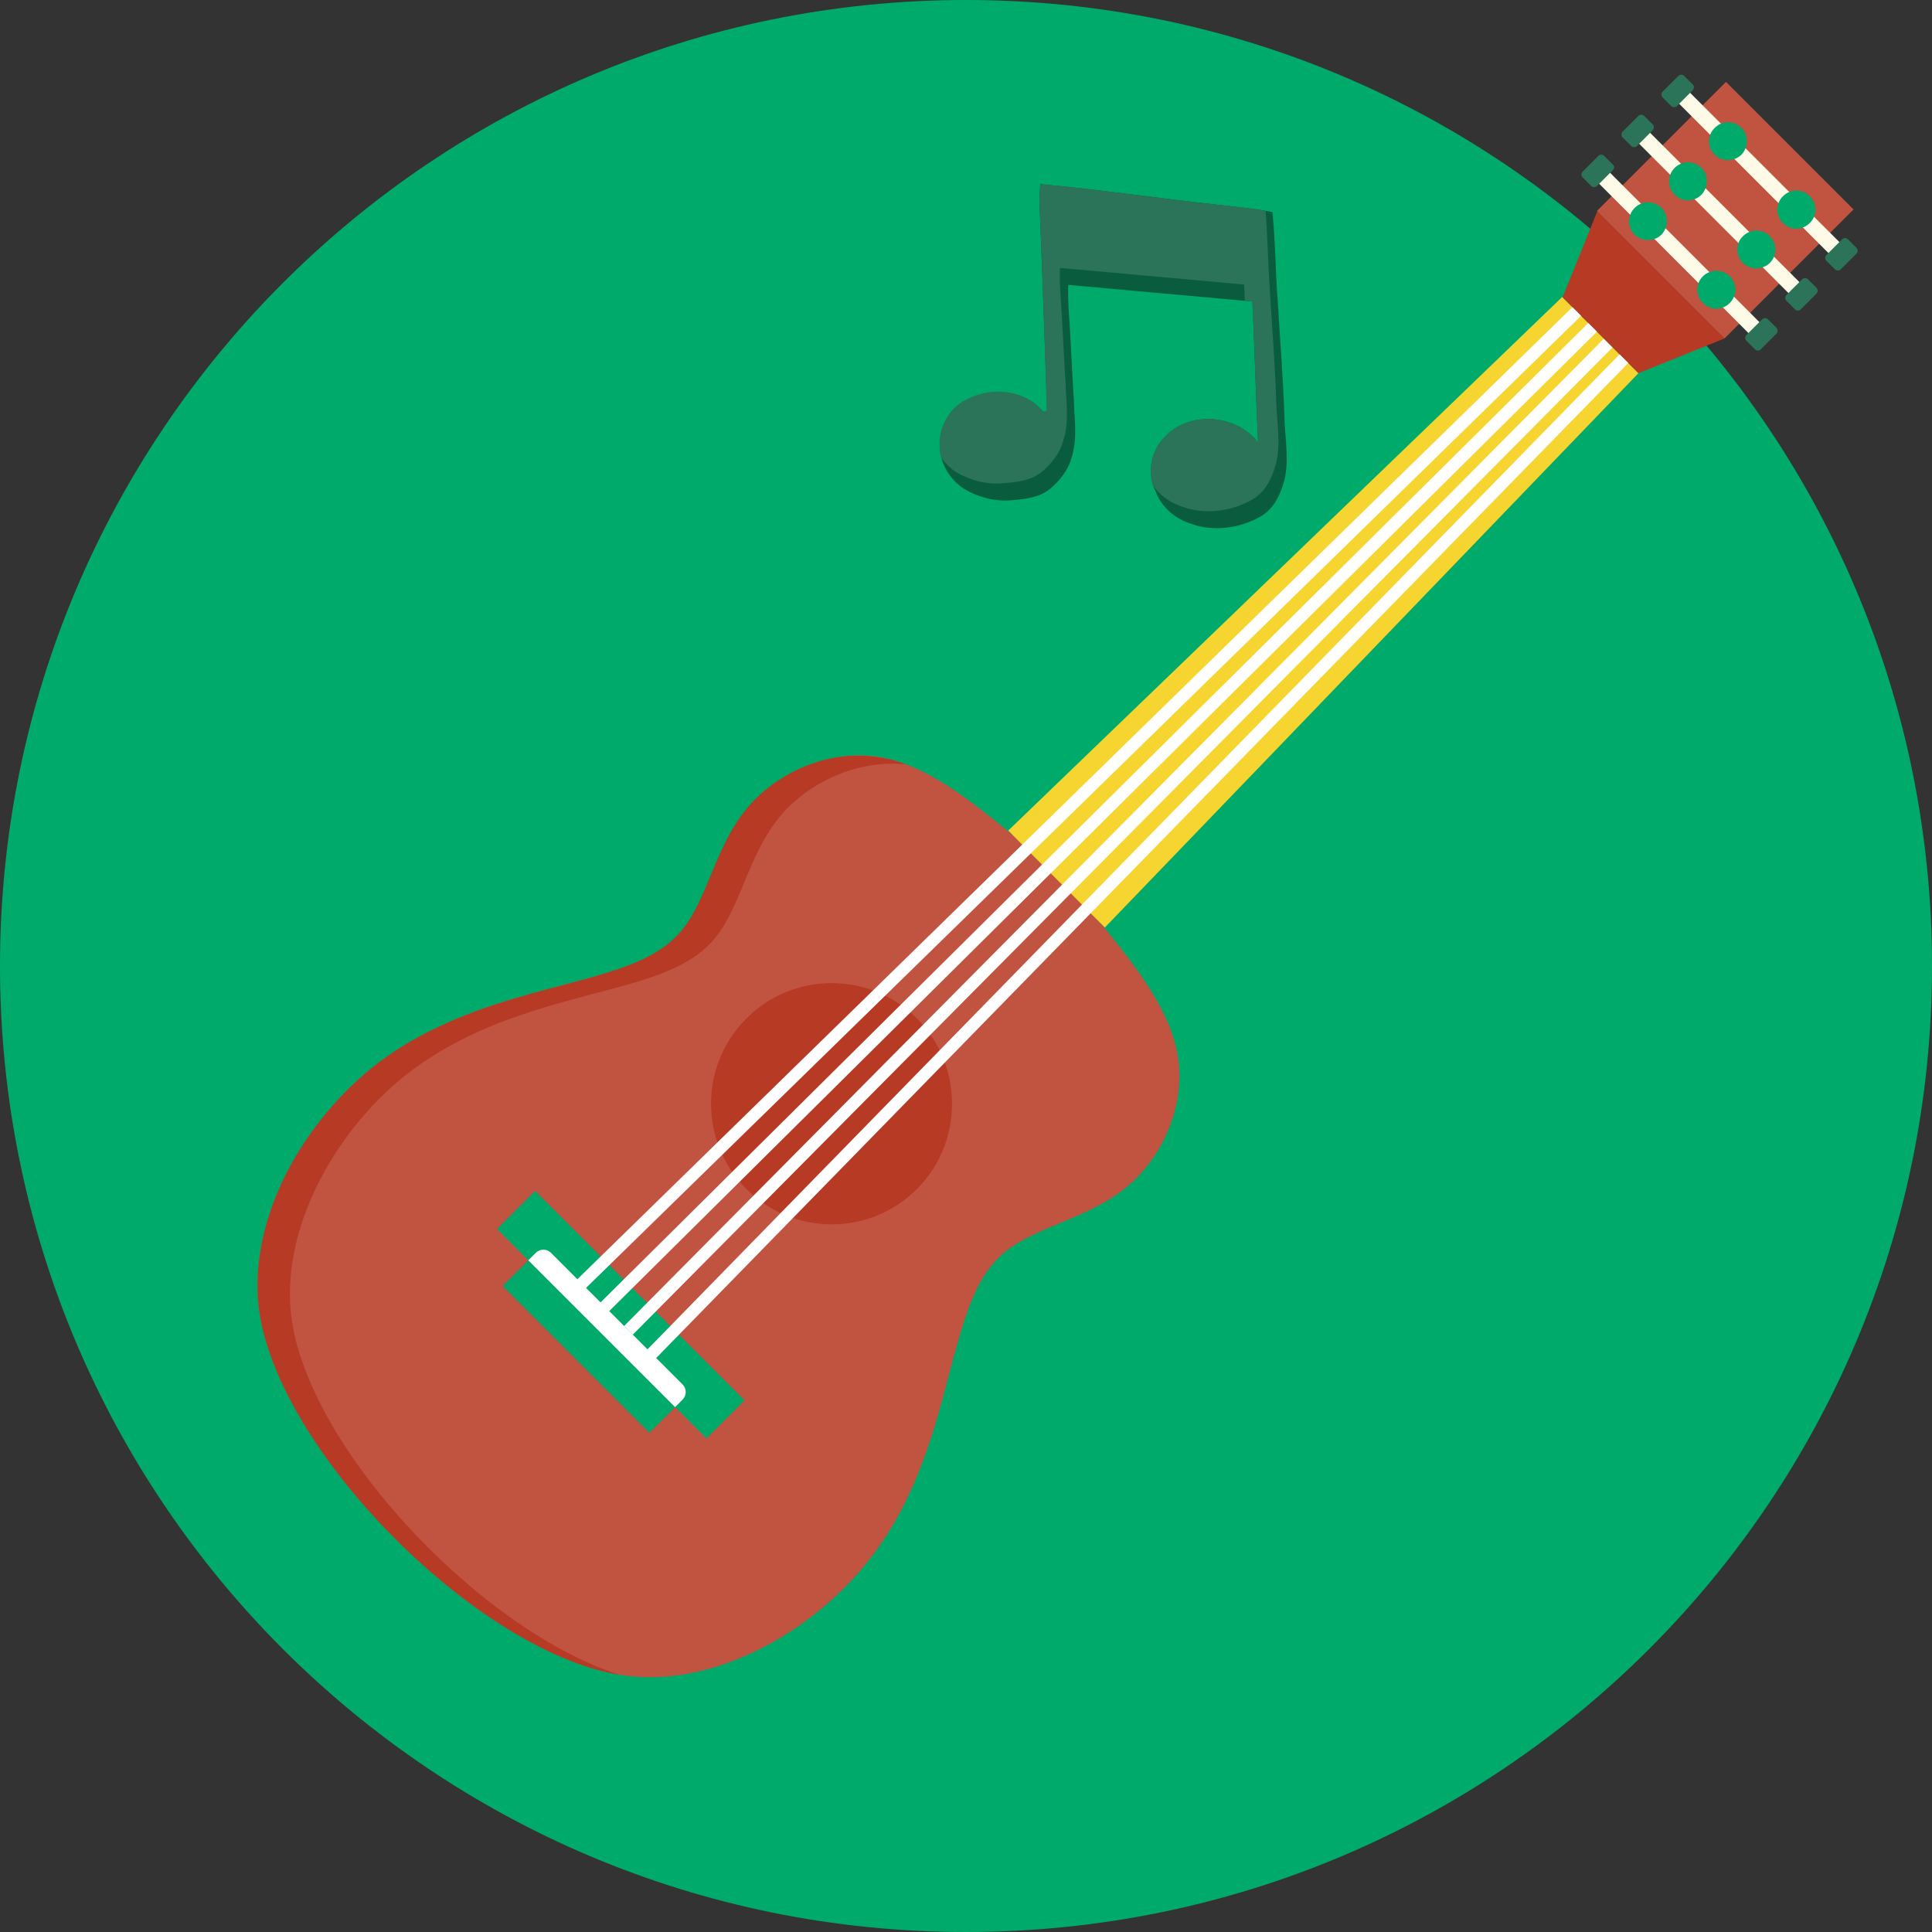 <?xml version="1.0" encoding="utf-8"?>
<!-- Generator: Adobe Illustrator 21.0.2, SVG Export Plug-In . SVG Version: 6.00 Build 0)  -->
<svg version="1.1" id="Layer_1" xmlns="http://www.w3.org/2000/svg" xmlns:xlink="http://www.w3.org/1999/xlink" x="0px" y="0px"
	 viewBox="0 0 512 512" style="enable-background:new 0 0 512 512;" xml:space="preserve">
<rect x="0" y="0" width="512" height="512" fill="#333333" stroke="none"/>
<style type="text/css">
	.st0{fill:#00AA6B;}
	.st1{fill:#095D3E;}
	.st2{fill:#2C7459;}
	.st3{fill:#C05441;}
	.st4{fill:#F7D531;}
	.st5{fill:#B73A25;}
	.st6{fill:#FFFFFF;}
	.st7{fill:#FEFAE8;}
</style>
<path class="st0" d="M256,0c141.4,0,256,114.6,256,256S397.4,512,256,512S0,397.4,0,256S114.6,0,256,0z"/>
<path class="st1" d="M275.6,56.9c-0.2-2.7-0.2-5.4,0.1-8.1c15.5,1.4,30.9,3.7,46.4,5.4c5,0.6,10.1,1,15.1,2
	c0.8,7.7,0.8,15.5,1.4,23.3c0.6,10.5,1.5,21,1.8,31.6c0.2,5.7,1.4,11.6-0.3,17.1c-1,3.4-2.8,6.8-5.9,8.6c-5.5,3.2-12.6,4.2-18.6,2
	c-4.2-1.3-7.9-4.5-9.4-8.7c-2.3-4.6-1.2-10.6,2.4-14.2c6.4-7.1,19.1-6.2,24.8,1.4c-0.6-12.5-0.9-24.9-1.5-37.4
	c-16.3-1.5-32.5-2.9-48.8-4.4c-0.1,2.6,0,5.2,0.2,7.8c0.5,7.6,0.8,15.3,1.3,22.9c0.1,5,1,10.1-0.6,15c-0.9,3.4-3.2,6.3-5.9,8.5
	c-3,2.3-6.8,2.6-10.4,2.9c-4.3,0.3-8.7-0.9-12.3-3.1c-3.6-2.4-6.2-6.5-6.3-10.8c-0.4-5.3,2.6-10.8,7.5-12.9
	c6.3-3.3,15.3-2.4,19.9,3.4c0.3-0.1,0.6-0.2,1-0.3C276.9,91.5,276.3,74.2,275.6,56.9L275.6,56.9z"/>
<path class="st2" d="M275.6,56.9c-0.2-2.7-0.2-5.4,0.1-8.1c15.5,1.4,30.9,3.7,46.4,5.4c4.4,0.5,8.9,0.9,13.3,1.7
	c0.5,6.4,0.6,12.8,1,19.1c0.6,10.5,1.5,21,1.8,31.6c0.2,5.7,1.4,11.6-0.3,17.1c-1,3.4-2.8,6.8-5.9,8.6c-5.5,3.2-12.6,4.2-18.6,2
	c-3.2-1-6.1-3-7.9-5.8c-1.4-4.3-0.1-9.4,3.1-12.6c6.4-7.1,19.1-6.2,24.8,1.4c-0.6-12.5-0.9-24.9-1.5-37.4l-2-0.2l-0.2-4.3
	c-16.3-1.5-32.5-2.9-48.8-4.4c-0.1,2.6,0,5.2,0.2,7.8c0.5,7.6,0.8,15.3,1.3,22.9c0.1,5,1,10.1-0.6,15c-0.9,3.4-3.2,6.3-5.9,8.5
	c-3,2.3-6.8,2.6-10.4,2.9c-4.3,0.3-8.7-0.9-12.3-3.1c-1.4-1-2.7-2.2-3.8-3.7c-0.2-0.9-0.4-1.8-0.4-2.7c-0.4-5.3,2.6-10.8,7.5-12.9
	c6.3-3.3,15.3-2.4,19.9,3.4c0.3-0.1,0.6-0.2,1-0.3C276.9,91.5,276.3,74.2,275.6,56.9L275.6,56.9z"/>
<path class="st3" d="M268.9,221.7c-11.9-9.7-23.8-19.4-36.6-21.2c-12.8-1.8-26.5,4.2-34.4,13.9c-8,9.8-10.2,23.3-16.6,31.5
	c-6.4,8.2-17,11.2-32.4,15.2c-15.4,4.1-35.7,9.3-52.4,23.6c-16.7,14.4-29.9,37.9-28.1,60.1c3.3,38.8,60.7,96.2,99.5,99.5
	c22.2,1.9,45.7-11.3,60.1-28.1c14.4-16.7,19.6-37,23.6-52.4c4.1-15.4,7-26,15.2-32.4c8.2-6.4,21.7-8.6,31.5-16.6
	c9.8-8,15.8-21.7,13.9-34.4c-1.8-12.4-11-24-20.4-35.6C291.7,244.6,269.2,222.1,268.9,221.7L268.9,221.7z"/>
<path class="st4" d="M434.2,98.9L414,78.7L267.2,220.1c2.6,2.7,20.4,20.5,25.6,25.7L434.2,98.9L434.2,98.9z"/>
<path class="st0" d="M197.3,371.1l-55.5-55.5l-10.1,10.1l55.5,55.5L197.3,371.1z"/>
<path class="st5" d="M434.2,98.9l-10.6-10.6l-9.5-9.5l9.2-22.8L457,89.7L434.2,98.9L434.2,98.9z"/>
<path class="st3" d="M491.2,55.5l-33.8-33.8l-34.2,34.2c2.6,2.6,28.6,28.6,33.8,33.8L491.2,55.5z"/>
<path class="st5" d="M243,269.9c-12.5-12.5-32.7-12.5-45.2,0c-12.5,12.5-12.5,32.7,0,45.2c12.5,12.5,32.7,12.5,45.2,0
	C255.4,302.7,255.4,282.4,243,269.9z"/>
<path class="st0" d="M178.9,372.9L140,334l-6.8,6.8l38.9,38.9L178.9,372.9L178.9,372.9z"/>
<path class="st6" d="M178.9,372.9L140,334l2-2c1.1-1.1,2.9-1.1,4,0l34.9,34.9c1.1,1.1,1.1,2.9,0,4L178.9,372.9z"/>
<path class="st5" d="M240.1,202.6c-12.5-1.4-25.8,4.5-33.6,14c-8,9.8-10.2,23.3-16.6,31.5c-6.4,8.2-17,11.2-32.4,15.2
	c-15.4,4.1-35.7,9.3-52.4,23.6c-16.7,14.4-29.9,37.9-28.1,60.1c2.9,34.8,49.4,84.6,87,96.8c-38.6-6.5-92.5-61.5-95.6-99
	c-0.9-11.2,2-22.8,7.2-33.3c5.2-10.3,12.6-19.6,20.8-26.7c5.5-4.8,11.4-8.5,17.4-11.5c12.1-6.1,24.6-9.4,34.9-12.1
	c15.4-4.1,26-7,32.4-15.2s8.6-21.7,16.6-31.5c8-9.8,21.7-15.8,34.4-13.9C235,200.9,237.6,201.6,240.1,202.6L240.1,202.6z"/>
<path class="st6" d="M173.2,360.6L431.5,96.2l-2.3-2.3L170.9,358.3L173.2,360.6z M154.6,342L154.6,342l-2.3-2.3L416.7,81.4l2.3,2.3
	L154.6,342z M161.4,347.5L161.4,347.5l-2.3-2.3L420.9,85.6l2.3,2.3L161.4,347.5z M167.7,353.7L167.7,353.7l-2.3-2.3L425,89.8
	l2.3,2.3L167.7,353.7z"/>
<path class="st7" d="M489.5,66.2l-43.7-43.7l-2.9,2.9l43.7,43.7L489.5,66.2L489.5,66.2z"/>
<g>
	<path class="st2" d="M492,65.7l-2.3-2.3c-0.4-0.4-1.1-0.4-1.5,0l-4.2,4.2c-0.4,0.4-0.4,1.1,0,1.5l2.3,2.3c0.4,0.4,1.1,0.4,1.5,0
		l4.2-4.2C492.4,66.8,492.4,66.1,492,65.7z"/>
	<path class="st2" d="M448.6,22.4l-2.3-2.3c-0.4-0.4-1.1-0.4-1.5,0l-4.2,4.2c-0.4,0.4-0.4,1.1,0,1.5l2.3,2.3c0.4,0.4,1.1,0.4,1.5,0
		l4.2-4.2C449,23.4,449,22.8,448.6,22.4z"/>
</g>
<path class="st7" d="M478.9,76.8l-43.7-43.7l-2.9,2.9L476,79.7L478.9,76.8L478.9,76.8z"/>
<g>
	<path class="st2" d="M481.4,76.3l-2.3-2.3c-0.4-0.4-1.1-0.4-1.5,0l-4.2,4.2c-0.4,0.4-0.4,1.1,0,1.5l2.3,2.3c0.4,0.4,1.1,0.4,1.5,0
		l4.2-4.2C481.8,77.4,481.8,76.7,481.4,76.3L481.4,76.3z"/>
	<path class="st2" d="M438,33l-2.3-2.3c-0.4-0.4-1.1-0.4-1.5,0l-4.2,4.2c-0.4,0.4-0.4,1.1,0,1.5l2.3,2.3c0.4,0.4,1.1,0.4,1.5,0
		l4.2-4.2C438.4,34,438.4,33.4,438,33L438,33z"/>
</g>
<path class="st7" d="M468.3,87.4l-43.7-43.7l-2.9,2.9l43.7,43.7L468.3,87.4L468.3,87.4z"/>
<g>
	<path class="st2" d="M470.8,86.9l-2.3-2.3c-0.4-0.4-1.1-0.4-1.5,0l-4.2,4.2c-0.4,0.4-0.4,1.1,0,1.5l2.3,2.3c0.4,0.4,1.1,0.4,1.5,0
		l4.2-4.2C471.2,88,471.2,87.3,470.8,86.9z"/>
	<path class="st2" d="M427.4,43.6l-2.3-2.3c-0.4-0.4-1.1-0.4-1.5,0l-4.2,4.2c-0.4,0.4-0.4,1.1,0,1.5l2.3,2.3c0.4,0.4,1.1,0.4,1.5,0
		l4.2-4.2C427.9,44.6,427.9,44,427.4,43.6z"/>
</g>
<g>
	<path class="st0" d="M479.6,52c-2-2-5.1-2-7.1,0c-2,2-2,5.1,0,7.1c2,2,5.1,2,7.1,0C481.6,57.2,481.6,54,479.6,52z"/>
	<path class="st0" d="M461.5,33.9c-2-2-5.1-2-7.1,0c-2,2-2,5.1,0,7.1c2,1.9,5.1,1.9,7.1,0C463.4,39,463.4,35.8,461.5,33.9z"/>
	<path class="st0" d="M469,62.6c-1.9-2-5.1-2-7.1,0c-2,1.9-2,5.1,0,7.1c2,1.9,5.1,1.9,7.1,0C471,67.7,471,64.6,469,62.6z"/>
	<path class="st0" d="M450.9,44.5c-2-2-5.1-2-7.1,0c-2,2-2,5.1,0,7.1c2,2,5.1,2,7.1,0C452.8,49.6,452.8,46.4,450.9,44.5z"/>
	<path class="st0" d="M458.4,73.2c-2-1.9-5.1-1.9-7.1,0c-2,2-2,5.1,0,7.1c2,2,5.1,2,7.1,0C460.4,78.3,460.4,75.2,458.4,73.2z"/>
	<path class="st0" d="M440.3,55.1c-2-2-5.1-2-7.1,0c-2,2-2,5.1,0,7.1c2,1.9,5.1,1.9,7.1,0C442.2,60.2,442.2,57,440.3,55.1z"/>
	<path class="st0" d="M279.5,152.9c-0.1-0.9-0.1-1.7,0-2.6c5,0.4,9.9,1.2,14.8,1.7c1.6,0.2,3.2,0.3,4.8,0.6c0.3,2.5,0.3,5,0.4,7.4
		c0.2,3.4,0.5,6.7,0.6,10.1c0.1,1.8,0.4,3.7-0.1,5.5c-0.3,1.1-0.9,2.2-1.9,2.8c-1.8,1-4,1.3-5.9,0.6c-1.3-0.4-2.5-1.4-3-2.8
		c-0.7-1.5-0.4-3.4,0.8-4.5c2.1-2.3,6.1-2,7.9,0.4c-0.2-4-0.3-7.9-0.5-11.9c-5.2-0.5-10.4-0.9-15.6-1.4c0,0.8,0,1.7,0.1,2.5
		c0.1,2.4,0.3,4.9,0.4,7.3c0,1.6,0.3,3.2-0.2,4.8c-0.3,1.1-1,2-1.9,2.7c-0.9,0.7-2.2,0.8-3.3,0.9c-1.4,0.1-2.8-0.3-3.9-1
		c-1.1-0.8-2-2.1-2-3.4c-0.1-1.7,0.8-3.4,2.4-4.1c2-1.1,4.9-0.8,6.3,1.1c0.1,0,0.2-0.1,0.3-0.1C279.9,163.9,279.7,158.4,279.5,152.9
		L279.5,152.9z"/>
</g>
</svg>
